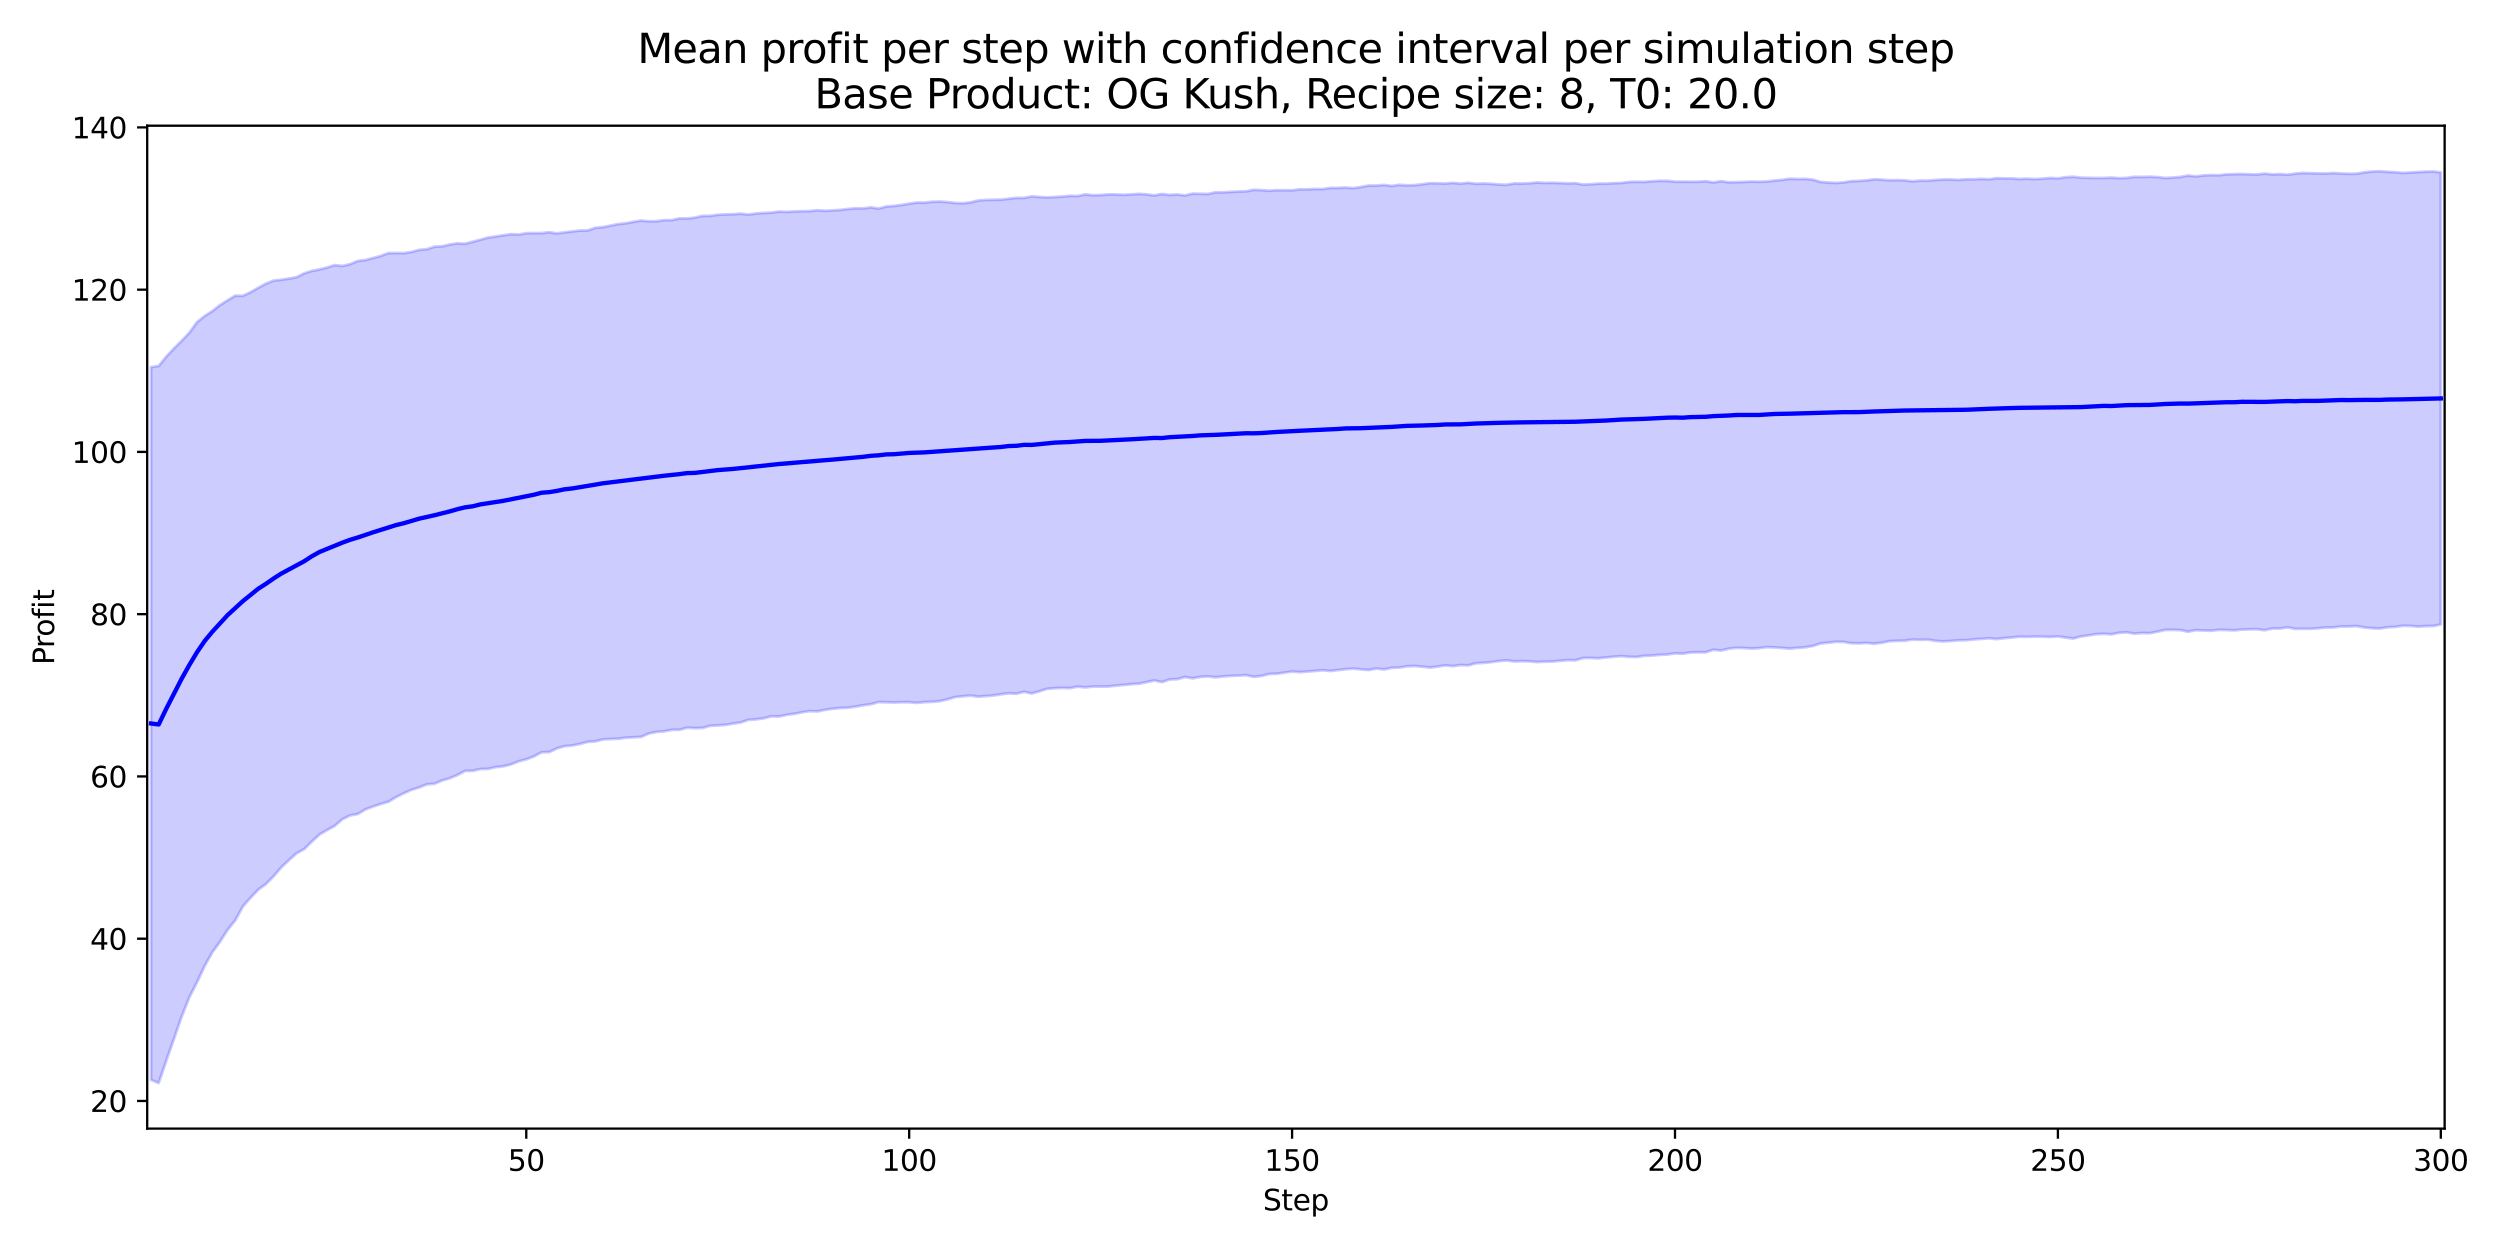 <?xml version="1.0" encoding="utf-8" standalone="no"?>
<!DOCTYPE svg PUBLIC "-//W3C//DTD SVG 1.1//EN"
  "http://www.w3.org/Graphics/SVG/1.1/DTD/svg11.dtd">
<svg xmlns:xlink="http://www.w3.org/1999/xlink" width="864pt" height="432pt" viewBox="0 0 864 432" xmlns="http://www.w3.org/2000/svg" version="1.1">
 <defs>
  <style type="text/css">*{stroke-linejoin: round; stroke-linecap: butt}</style>
 </defs>
 <g id="figure_1">
  <g id="patch_1">
   <path d="M 0 432 
L 864 432 
L 864 0 
L 0 0 
z
" style="fill: #ffffff"/>
  </g>
  <g id="axes_1">
   <g id="patch_2">
    <path d="M 50.87 390.04 
L 844.866 390.04 
L 844.866 43.44 
L 50.87 43.44 
z
" style="fill: #ffffff"/>
   </g>
   <g id="FillBetweenPolyCollection_1">
    <defs>
     <path id="mbc30dc4daf" d="M 52.193 -305.115 
L 52.193 -58.801 
L 54.84 -57.715 
L 57.487 -65.456 
L 60.133 -73.003 
L 62.78 -80.666 
L 65.427 -87.325 
L 68.073 -92.488 
L 70.72 -98.124 
L 73.367 -102.858 
L 76.013 -106.498 
L 78.66 -110.646 
L 81.307 -113.922 
L 83.953 -118.754 
L 86.6 -121.748 
L 89.246 -124.518 
L 91.893 -126.481 
L 94.54 -129.128 
L 97.186 -132.211 
L 99.833 -134.707 
L 102.48 -137.098 
L 105.126 -138.54 
L 107.773 -141.145 
L 110.42 -143.595 
L 113.066 -145.131 
L 115.713 -146.603 
L 118.36 -148.886 
L 121.006 -150.184 
L 123.653 -150.678 
L 126.3 -152.262 
L 128.946 -153.271 
L 131.593 -154.152 
L 134.24 -154.916 
L 136.886 -156.52 
L 139.533 -157.838 
L 142.18 -159.025 
L 144.826 -159.836 
L 147.473 -160.915 
L 150.119 -161.12 
L 152.766 -162.246 
L 155.413 -163.033 
L 158.059 -164.144 
L 160.706 -165.568 
L 163.353 -165.601 
L 165.999 -166.213 
L 168.646 -166.263 
L 171.293 -166.882 
L 173.939 -167.157 
L 176.586 -167.803 
L 179.233 -168.875 
L 181.879 -169.565 
L 184.526 -170.589 
L 187.173 -172.002 
L 189.819 -172.072 
L 192.466 -173.359 
L 195.113 -174.111 
L 197.759 -174.375 
L 200.406 -174.88 
L 203.053 -175.597 
L 205.699 -175.775 
L 208.346 -176.444 
L 210.993 -176.597 
L 213.639 -176.676 
L 216.286 -177.051 
L 218.932 -177.188 
L 221.579 -177.314 
L 224.226 -178.507 
L 226.872 -179.032 
L 229.519 -179.257 
L 232.166 -179.763 
L 234.812 -179.766 
L 237.459 -180.501 
L 240.106 -180.349 
L 242.752 -180.401 
L 245.399 -181.151 
L 248.046 -181.297 
L 250.692 -181.466 
L 253.339 -181.925 
L 255.986 -182.302 
L 258.632 -183.228 
L 261.279 -183.385 
L 263.926 -183.748 
L 266.572 -184.434 
L 269.219 -184.385 
L 271.866 -184.947 
L 274.512 -185.301 
L 277.159 -185.818 
L 279.806 -186.235 
L 282.452 -186.127 
L 285.099 -186.667 
L 287.745 -187.058 
L 290.392 -187.312 
L 293.039 -187.411 
L 295.685 -187.787 
L 298.332 -188.266 
L 300.979 -188.617 
L 303.625 -189.363 
L 306.272 -189.31 
L 308.919 -189.218 
L 311.565 -189.32 
L 314.212 -189.318 
L 316.859 -189.096 
L 319.505 -189.356 
L 322.152 -189.444 
L 324.799 -189.68 
L 327.445 -190.297 
L 330.092 -191.098 
L 332.739 -191.357 
L 335.385 -191.616 
L 338.032 -191.228 
L 340.679 -191.423 
L 343.325 -191.648 
L 345.972 -192.044 
L 348.618 -192.398 
L 351.265 -192.242 
L 353.912 -192.929 
L 356.558 -192.334 
L 359.205 -193.095 
L 361.852 -193.937 
L 364.498 -194.147 
L 367.145 -194.249 
L 369.792 -194.171 
L 372.438 -194.71 
L 375.085 -194.43 
L 377.732 -194.731 
L 380.378 -194.724 
L 383.025 -194.745 
L 385.672 -195.059 
L 388.318 -195.271 
L 390.965 -195.55 
L 393.612 -195.704 
L 396.258 -196.252 
L 398.905 -196.836 
L 401.552 -196.265 
L 404.198 -197.161 
L 406.845 -197.277 
L 409.492 -198.019 
L 412.138 -197.572 
L 414.785 -198.052 
L 417.431 -198.241 
L 420.078 -197.907 
L 422.725 -198.224 
L 425.371 -198.403 
L 428.018 -198.518 
L 430.665 -198.677 
L 433.311 -198.085 
L 435.958 -198.387 
L 438.605 -199.071 
L 441.251 -199.162 
L 443.898 -199.541 
L 446.545 -199.919 
L 449.191 -199.692 
L 451.838 -199.906 
L 454.485 -200.123 
L 457.131 -200.36 
L 459.778 -200.094 
L 462.425 -200.43 
L 465.071 -200.714 
L 467.718 -200.925 
L 470.365 -200.654 
L 473.011 -200.444 
L 475.658 -200.951 
L 478.305 -200.636 
L 480.951 -201.202 
L 483.598 -201.274 
L 486.244 -201.701 
L 488.891 -201.819 
L 491.538 -201.585 
L 494.184 -201.296 
L 496.831 -201.608 
L 499.478 -202.06 
L 502.124 -201.779 
L 504.771 -202.162 
L 507.418 -202.052 
L 510.064 -202.767 
L 512.711 -202.911 
L 515.358 -203.166 
L 518.004 -203.526 
L 520.651 -203.775 
L 523.298 -203.403 
L 525.944 -203.499 
L 528.591 -203.434 
L 531.238 -203.193 
L 533.884 -203.327 
L 536.531 -203.383 
L 539.178 -203.622 
L 541.824 -203.861 
L 544.471 -203.793 
L 547.117 -204.596 
L 549.764 -204.615 
L 552.411 -204.482 
L 555.057 -204.786 
L 557.704 -205.035 
L 560.351 -205.229 
L 562.997 -205.003 
L 565.644 -204.938 
L 568.291 -205.352 
L 570.937 -205.438 
L 573.584 -205.674 
L 576.231 -205.798 
L 578.877 -206.207 
L 581.524 -206.083 
L 584.171 -206.506 
L 586.817 -206.572 
L 589.464 -206.55 
L 592.111 -207.435 
L 594.757 -207.165 
L 597.404 -207.803 
L 600.051 -208.113 
L 602.697 -208.043 
L 605.344 -207.866 
L 607.991 -208.003 
L 610.637 -208.333 
L 613.284 -208.266 
L 615.93 -208.067 
L 618.577 -207.836 
L 621.224 -208.096 
L 623.87 -208.29 
L 626.517 -208.744 
L 629.164 -209.617 
L 631.81 -209.885 
L 634.457 -210.174 
L 637.104 -210.177 
L 639.75 -209.715 
L 642.397 -209.659 
L 645.044 -209.788 
L 647.69 -209.556 
L 650.337 -209.866 
L 652.984 -210.399 
L 655.63 -210.518 
L 658.277 -210.583 
L 660.924 -210.958 
L 663.57 -210.873 
L 666.217 -210.945 
L 668.864 -210.539 
L 671.51 -210.331 
L 674.157 -210.473 
L 676.804 -210.707 
L 679.45 -210.743 
L 682.097 -211.018 
L 684.743 -211.207 
L 687.39 -211.408 
L 690.037 -211.141 
L 692.683 -211.461 
L 695.33 -211.675 
L 697.977 -211.961 
L 700.623 -211.906 
L 703.27 -211.994 
L 705.917 -211.958 
L 708.563 -211.865 
L 711.21 -212.057 
L 713.857 -211.666 
L 716.503 -211.312 
L 719.15 -212.032 
L 721.797 -212.398 
L 724.443 -212.828 
L 727.09 -212.963 
L 729.737 -212.757 
L 732.383 -213.319 
L 735.03 -213.457 
L 737.677 -213.026 
L 740.323 -213.23 
L 742.97 -213.176 
L 745.616 -213.696 
L 748.263 -214.283 
L 750.91 -214.328 
L 753.556 -214.234 
L 756.203 -213.689 
L 758.85 -214.208 
L 761.496 -214.112 
L 764.143 -214.007 
L 766.79 -214.322 
L 769.436 -214.257 
L 772.083 -214.146 
L 774.73 -214.407 
L 777.376 -214.498 
L 780.023 -214.541 
L 782.67 -214.193 
L 785.316 -214.79 
L 787.963 -214.782 
L 790.61 -215.179 
L 793.256 -214.66 
L 795.903 -214.702 
L 798.55 -214.695 
L 801.196 -214.865 
L 803.843 -215.143 
L 806.49 -215.158 
L 809.136 -215.49 
L 811.783 -215.495 
L 814.429 -215.62 
L 817.076 -215.153 
L 819.723 -214.893 
L 822.369 -214.783 
L 825.016 -215.192 
L 827.663 -215.335 
L 830.309 -215.731 
L 832.956 -215.696 
L 835.603 -215.451 
L 838.249 -215.599 
L 840.896 -215.643 
L 843.543 -216.178 
L 843.543 -372.417 
L 843.543 -372.417 
L 840.896 -372.737 
L 838.249 -372.667 
L 835.603 -372.518 
L 832.956 -372.362 
L 830.309 -372.23 
L 827.663 -372.477 
L 825.016 -372.629 
L 822.369 -372.805 
L 819.723 -372.694 
L 817.076 -372.43 
L 814.429 -371.97 
L 811.783 -371.943 
L 809.136 -372.025 
L 806.49 -372.195 
L 803.843 -372.015 
L 801.196 -372.054 
L 798.55 -372.144 
L 795.903 -372.212 
L 793.256 -372 
L 790.61 -371.611 
L 787.963 -371.82 
L 785.316 -371.696 
L 782.67 -372.003 
L 780.023 -371.674 
L 777.376 -371.756 
L 774.73 -371.874 
L 772.083 -371.809 
L 769.436 -371.715 
L 766.79 -371.428 
L 764.143 -371.481 
L 761.496 -371.358 
L 758.85 -371.03 
L 756.203 -371.337 
L 753.556 -370.843 
L 750.91 -370.617 
L 748.263 -370.474 
L 745.616 -370.797 
L 742.97 -370.931 
L 740.323 -370.834 
L 737.677 -370.889 
L 735.03 -370.507 
L 732.383 -370.421 
L 729.737 -370.604 
L 727.09 -370.494 
L 724.443 -370.485 
L 721.797 -370.534 
L 719.15 -370.584 
L 716.503 -370.92 
L 713.857 -370.748 
L 711.21 -370.346 
L 708.563 -370.499 
L 705.917 -370.244 
L 703.27 -370.111 
L 700.623 -370.243 
L 697.977 -370.146 
L 695.33 -370.329 
L 692.683 -370.337 
L 690.037 -370.41 
L 687.39 -370.03 
L 684.743 -370.179 
L 682.097 -370.028 
L 679.45 -370.03 
L 676.804 -369.829 
L 674.157 -369.967 
L 671.51 -369.941 
L 668.864 -369.797 
L 666.217 -369.549 
L 663.57 -369.59 
L 660.924 -369.337 
L 658.277 -369.662 
L 655.63 -369.725 
L 652.984 -369.678 
L 650.337 -369.909 
L 647.69 -370.022 
L 645.044 -369.651 
L 642.397 -369.48 
L 639.75 -369.384 
L 637.104 -368.94 
L 634.457 -368.77 
L 631.81 -368.905 
L 629.164 -369.131 
L 626.517 -369.901 
L 623.87 -370.169 
L 621.224 -370.129 
L 618.577 -370.222 
L 615.93 -369.836 
L 613.284 -369.6 
L 610.637 -369.272 
L 607.991 -369.185 
L 605.344 -369.244 
L 602.697 -369.143 
L 600.051 -369.039 
L 597.404 -368.994 
L 594.757 -369.39 
L 592.111 -368.938 
L 589.464 -369.358 
L 586.817 -369.197 
L 584.171 -369.177 
L 581.524 -369.207 
L 578.877 -369.205 
L 576.231 -369.497 
L 573.584 -369.52 
L 570.937 -369.353 
L 568.291 -369.139 
L 565.644 -369.187 
L 562.997 -369.125 
L 560.351 -368.763 
L 557.704 -368.675 
L 555.057 -368.535 
L 552.411 -368.544 
L 549.764 -368.309 
L 547.117 -368.202 
L 544.471 -368.692 
L 541.824 -368.601 
L 539.178 -368.743 
L 536.531 -368.832 
L 533.884 -368.777 
L 531.238 -368.922 
L 528.591 -368.663 
L 525.944 -368.56 
L 523.298 -368.597 
L 520.651 -368.144 
L 518.004 -368.223 
L 515.358 -368.46 
L 512.711 -368.575 
L 510.064 -368.496 
L 507.418 -368.827 
L 504.771 -368.527 
L 502.124 -368.786 
L 499.478 -368.555 
L 496.831 -368.648 
L 494.184 -368.681 
L 491.538 -368.312 
L 488.891 -368.018 
L 486.244 -367.94 
L 483.598 -368.113 
L 480.951 -367.734 
L 478.305 -368.079 
L 475.658 -367.849 
L 473.011 -367.873 
L 470.365 -367.373 
L 467.718 -366.974 
L 465.071 -367.171 
L 462.425 -367.063 
L 459.778 -367.053 
L 457.131 -366.648 
L 454.485 -366.676 
L 451.838 -366.552 
L 449.191 -366.557 
L 446.545 -366.242 
L 443.898 -366.23 
L 441.251 -366.269 
L 438.605 -366.076 
L 435.958 -366.299 
L 433.311 -366.406 
L 430.665 -365.871 
L 428.018 -365.814 
L 425.371 -365.681 
L 422.725 -365.509 
L 420.078 -365.528 
L 417.431 -364.969 
L 414.785 -365.029 
L 412.138 -365.075 
L 409.492 -364.443 
L 406.845 -364.786 
L 404.198 -364.638 
L 401.552 -364.958 
L 398.905 -364.472 
L 396.258 -364.829 
L 393.612 -365.001 
L 390.965 -364.817 
L 388.318 -364.663 
L 385.672 -364.786 
L 383.025 -364.801 
L 380.378 -364.591 
L 377.732 -364.529 
L 375.085 -364.813 
L 372.438 -364.265 
L 369.792 -364.327 
L 367.145 -364.038 
L 364.498 -363.911 
L 361.852 -363.754 
L 359.205 -363.926 
L 356.558 -364.121 
L 353.912 -363.595 
L 351.265 -363.612 
L 348.618 -363.308 
L 345.972 -363.007 
L 343.325 -362.955 
L 340.679 -362.899 
L 338.032 -362.689 
L 335.385 -362.057 
L 332.739 -361.743 
L 330.092 -361.844 
L 327.445 -362.168 
L 324.799 -362.341 
L 322.152 -362.264 
L 319.505 -361.959 
L 316.859 -361.994 
L 314.212 -361.615 
L 311.565 -361.162 
L 308.919 -360.824 
L 306.272 -360.602 
L 303.625 -359.909 
L 300.979 -360.329 
L 298.332 -359.979 
L 295.685 -360.004 
L 293.039 -359.769 
L 290.392 -359.445 
L 287.745 -359.269 
L 285.099 -359.145 
L 282.452 -359.345 
L 279.806 -359.037 
L 277.159 -358.996 
L 274.512 -358.926 
L 271.866 -358.782 
L 269.219 -358.878 
L 266.572 -358.505 
L 263.926 -358.397 
L 261.279 -358.204 
L 258.632 -357.826 
L 255.986 -358.169 
L 253.339 -357.952 
L 250.692 -357.894 
L 248.046 -357.765 
L 245.399 -357.394 
L 242.752 -357.388 
L 240.106 -356.774 
L 237.459 -356.496 
L 234.812 -356.519 
L 232.166 -355.916 
L 229.519 -355.911 
L 226.872 -355.534 
L 224.226 -355.505 
L 221.579 -355.776 
L 218.932 -355.33 
L 216.286 -354.832 
L 213.639 -354.555 
L 210.993 -354.013 
L 208.346 -353.5 
L 205.699 -353.242 
L 203.053 -352.339 
L 200.406 -352.319 
L 197.759 -352.004 
L 195.113 -351.69 
L 192.466 -351.335 
L 189.819 -351.756 
L 187.173 -351.433 
L 184.526 -351.45 
L 181.879 -351.39 
L 179.233 -350.933 
L 176.586 -351.069 
L 173.939 -350.668 
L 171.293 -350.255 
L 168.646 -349.88 
L 165.999 -349.145 
L 163.353 -348.441 
L 160.706 -347.756 
L 158.059 -347.893 
L 155.413 -347.478 
L 152.766 -346.863 
L 150.119 -346.733 
L 147.473 -345.858 
L 144.826 -345.642 
L 142.18 -344.912 
L 139.533 -344.505 
L 136.886 -344.554 
L 134.24 -344.537 
L 131.593 -343.55 
L 128.946 -342.804 
L 126.3 -342.133 
L 123.653 -341.813 
L 121.006 -340.711 
L 118.36 -340.073 
L 115.713 -340.382 
L 113.066 -339.552 
L 110.42 -338.882 
L 107.773 -338.37 
L 105.126 -337.53 
L 102.48 -336.193 
L 99.833 -335.705 
L 97.186 -335.301 
L 94.54 -335.024 
L 91.893 -333.964 
L 89.246 -332.543 
L 86.6 -331 
L 83.953 -329.784 
L 81.307 -329.813 
L 78.66 -328.21 
L 76.013 -326.554 
L 73.367 -324.461 
L 70.72 -322.778 
L 68.073 -320.65 
L 65.427 -316.988 
L 62.78 -314.208 
L 60.133 -311.601 
L 57.487 -308.767 
L 54.84 -305.527 
L 52.193 -305.115 
z
" style="stroke: #0000ff; stroke-opacity: 0.2"/>
    </defs>
    <g clip-path="url(#pf89c9340cb)">
     <use xlink:href="#mbc30dc4daf" x="0" y="432" style="fill: #0000ff; fill-opacity: 0.2; stroke: #0000ff; stroke-opacity: 0.2"/>
    </g>
   </g>
   <g id="matplotlib.axis_1">
    <g id="xtick_1">
     <g id="line2d_1">
      <defs>
       <path id="m18f40275c0" d="M 0 0 
L 0 3.5 
" style="stroke: #000000; stroke-width: 0.8"/>
      </defs>
      <g>
       <use xlink:href="#m18f40275c0" x="181.879" y="390.04" style="stroke: #000000; stroke-width: 0.8"/>
      </g>
     </g>
     <g id="text_1">
      <!-- 50 -->
      <g transform="translate(175.517 404.638) scale(0.1 -0.1)">
       <defs>
        <path id="DejaVuSans-35" d="M 691 4666 
L 3169 4666 
L 3169 4134 
L 1269 4134 
L 1269 2991 
Q 1406 3038 1543 3061 
Q 1681 3084 1819 3084 
Q 2600 3084 3056 2656 
Q 3513 2228 3513 1497 
Q 3513 744 3044 326 
Q 2575 -91 1722 -91 
Q 1428 -91 1123 -41 
Q 819 9 494 109 
L 494 744 
Q 775 591 1075 516 
Q 1375 441 1709 441 
Q 2250 441 2565 725 
Q 2881 1009 2881 1497 
Q 2881 1984 2565 2268 
Q 2250 2553 1709 2553 
Q 1456 2553 1204 2497 
Q 953 2441 691 2322 
L 691 4666 
z
" transform="scale(0.016)"/>
        <path id="DejaVuSans-30" d="M 2034 4250 
Q 1547 4250 1301 3770 
Q 1056 3291 1056 2328 
Q 1056 1369 1301 889 
Q 1547 409 2034 409 
Q 2525 409 2770 889 
Q 3016 1369 3016 2328 
Q 3016 3291 2770 3770 
Q 2525 4250 2034 4250 
z
M 2034 4750 
Q 2819 4750 3233 4129 
Q 3647 3509 3647 2328 
Q 3647 1150 3233 529 
Q 2819 -91 2034 -91 
Q 1250 -91 836 529 
Q 422 1150 422 2328 
Q 422 3509 836 4129 
Q 1250 4750 2034 4750 
z
" transform="scale(0.016)"/>
       </defs>
       <use xlink:href="#DejaVuSans-35"/>
       <use xlink:href="#DejaVuSans-30" transform="translate(63.623 0)"/>
      </g>
     </g>
    </g>
    <g id="xtick_2">
     <g id="line2d_2">
      <g>
       <use xlink:href="#m18f40275c0" x="314.212" y="390.04" style="stroke: #000000; stroke-width: 0.8"/>
      </g>
     </g>
     <g id="text_2">
      <!-- 100 -->
      <g transform="translate(304.668 404.638) scale(0.1 -0.1)">
       <defs>
        <path id="DejaVuSans-31" d="M 794 531 
L 1825 531 
L 1825 4091 
L 703 3866 
L 703 4441 
L 1819 4666 
L 2450 4666 
L 2450 531 
L 3481 531 
L 3481 0 
L 794 0 
L 794 531 
z
" transform="scale(0.016)"/>
       </defs>
       <use xlink:href="#DejaVuSans-31"/>
       <use xlink:href="#DejaVuSans-30" transform="translate(63.623 0)"/>
       <use xlink:href="#DejaVuSans-30" transform="translate(127.246 0)"/>
      </g>
     </g>
    </g>
    <g id="xtick_3">
     <g id="line2d_3">
      <g>
       <use xlink:href="#m18f40275c0" x="446.545" y="390.04" style="stroke: #000000; stroke-width: 0.8"/>
      </g>
     </g>
     <g id="text_3">
      <!-- 150 -->
      <g transform="translate(437.001 404.638) scale(0.1 -0.1)">
       <use xlink:href="#DejaVuSans-31"/>
       <use xlink:href="#DejaVuSans-35" transform="translate(63.623 0)"/>
       <use xlink:href="#DejaVuSans-30" transform="translate(127.246 0)"/>
      </g>
     </g>
    </g>
    <g id="xtick_4">
     <g id="line2d_4">
      <g>
       <use xlink:href="#m18f40275c0" x="578.877" y="390.04" style="stroke: #000000; stroke-width: 0.8"/>
      </g>
     </g>
     <g id="text_4">
      <!-- 200 -->
      <g transform="translate(569.334 404.638) scale(0.1 -0.1)">
       <defs>
        <path id="DejaVuSans-32" d="M 1228 531 
L 3431 531 
L 3431 0 
L 469 0 
L 469 531 
Q 828 903 1448 1529 
Q 2069 2156 2228 2338 
Q 2531 2678 2651 2914 
Q 2772 3150 2772 3378 
Q 2772 3750 2511 3984 
Q 2250 4219 1831 4219 
Q 1534 4219 1204 4116 
Q 875 4013 500 3803 
L 500 4441 
Q 881 4594 1212 4672 
Q 1544 4750 1819 4750 
Q 2544 4750 2975 4387 
Q 3406 4025 3406 3419 
Q 3406 3131 3298 2873 
Q 3191 2616 2906 2266 
Q 2828 2175 2409 1742 
Q 1991 1309 1228 531 
z
" transform="scale(0.016)"/>
       </defs>
       <use xlink:href="#DejaVuSans-32"/>
       <use xlink:href="#DejaVuSans-30" transform="translate(63.623 0)"/>
       <use xlink:href="#DejaVuSans-30" transform="translate(127.246 0)"/>
      </g>
     </g>
    </g>
    <g id="xtick_5">
     <g id="line2d_5">
      <g>
       <use xlink:href="#m18f40275c0" x="711.21" y="390.04" style="stroke: #000000; stroke-width: 0.8"/>
      </g>
     </g>
     <g id="text_5">
      <!-- 250 -->
      <g transform="translate(701.666 404.638) scale(0.1 -0.1)">
       <use xlink:href="#DejaVuSans-32"/>
       <use xlink:href="#DejaVuSans-35" transform="translate(63.623 0)"/>
       <use xlink:href="#DejaVuSans-30" transform="translate(127.246 0)"/>
      </g>
     </g>
    </g>
    <g id="xtick_6">
     <g id="line2d_6">
      <g>
       <use xlink:href="#m18f40275c0" x="843.543" y="390.04" style="stroke: #000000; stroke-width: 0.8"/>
      </g>
     </g>
     <g id="text_6">
      <!-- 300 -->
      <g transform="translate(833.999 404.638) scale(0.1 -0.1)">
       <defs>
        <path id="DejaVuSans-33" d="M 2597 2516 
Q 3050 2419 3304 2112 
Q 3559 1806 3559 1356 
Q 3559 666 3084 287 
Q 2609 -91 1734 -91 
Q 1441 -91 1130 -33 
Q 819 25 488 141 
L 488 750 
Q 750 597 1062 519 
Q 1375 441 1716 441 
Q 2309 441 2620 675 
Q 2931 909 2931 1356 
Q 2931 1769 2642 2001 
Q 2353 2234 1838 2234 
L 1294 2234 
L 1294 2753 
L 1863 2753 
Q 2328 2753 2575 2939 
Q 2822 3125 2822 3475 
Q 2822 3834 2567 4026 
Q 2313 4219 1838 4219 
Q 1578 4219 1281 4162 
Q 984 4106 628 3988 
L 628 4550 
Q 988 4650 1302 4700 
Q 1616 4750 1894 4750 
Q 2613 4750 3031 4423 
Q 3450 4097 3450 3541 
Q 3450 3153 3228 2886 
Q 3006 2619 2597 2516 
z
" transform="scale(0.016)"/>
       </defs>
       <use xlink:href="#DejaVuSans-33"/>
       <use xlink:href="#DejaVuSans-30" transform="translate(63.623 0)"/>
       <use xlink:href="#DejaVuSans-30" transform="translate(127.246 0)"/>
      </g>
     </g>
    </g>
    <g id="text_7">
     <!-- Step -->
     <g transform="translate(436.483 418.317) scale(0.1 -0.1)">
      <defs>
       <path id="DejaVuSans-53" d="M 3425 4513 
L 3425 3897 
Q 3066 4069 2747 4153 
Q 2428 4238 2131 4238 
Q 1616 4238 1336 4038 
Q 1056 3838 1056 3469 
Q 1056 3159 1242 3001 
Q 1428 2844 1947 2747 
L 2328 2669 
Q 3034 2534 3370 2195 
Q 3706 1856 3706 1288 
Q 3706 609 3251 259 
Q 2797 -91 1919 -91 
Q 1588 -91 1214 -16 
Q 841 59 441 206 
L 441 856 
Q 825 641 1194 531 
Q 1563 422 1919 422 
Q 2459 422 2753 634 
Q 3047 847 3047 1241 
Q 3047 1584 2836 1778 
Q 2625 1972 2144 2069 
L 1759 2144 
Q 1053 2284 737 2584 
Q 422 2884 422 3419 
Q 422 4038 858 4394 
Q 1294 4750 2059 4750 
Q 2388 4750 2728 4690 
Q 3069 4631 3425 4513 
z
" transform="scale(0.016)"/>
       <path id="DejaVuSans-74" d="M 1172 4494 
L 1172 3500 
L 2356 3500 
L 2356 3053 
L 1172 3053 
L 1172 1153 
Q 1172 725 1289 603 
Q 1406 481 1766 481 
L 2356 481 
L 2356 0 
L 1766 0 
Q 1100 0 847 248 
Q 594 497 594 1153 
L 594 3053 
L 172 3053 
L 172 3500 
L 594 3500 
L 594 4494 
L 1172 4494 
z
" transform="scale(0.016)"/>
       <path id="DejaVuSans-65" d="M 3597 1894 
L 3597 1613 
L 953 1613 
Q 991 1019 1311 708 
Q 1631 397 2203 397 
Q 2534 397 2845 478 
Q 3156 559 3463 722 
L 3463 178 
Q 3153 47 2828 -22 
Q 2503 -91 2169 -91 
Q 1331 -91 842 396 
Q 353 884 353 1716 
Q 353 2575 817 3079 
Q 1281 3584 2069 3584 
Q 2775 3584 3186 3129 
Q 3597 2675 3597 1894 
z
M 3022 2063 
Q 3016 2534 2758 2815 
Q 2500 3097 2075 3097 
Q 1594 3097 1305 2825 
Q 1016 2553 972 2059 
L 3022 2063 
z
" transform="scale(0.016)"/>
       <path id="DejaVuSans-70" d="M 1159 525 
L 1159 -1331 
L 581 -1331 
L 581 3500 
L 1159 3500 
L 1159 2969 
Q 1341 3281 1617 3432 
Q 1894 3584 2278 3584 
Q 2916 3584 3314 3078 
Q 3713 2572 3713 1747 
Q 3713 922 3314 415 
Q 2916 -91 2278 -91 
Q 1894 -91 1617 61 
Q 1341 213 1159 525 
z
M 3116 1747 
Q 3116 2381 2855 2742 
Q 2594 3103 2138 3103 
Q 1681 3103 1420 2742 
Q 1159 2381 1159 1747 
Q 1159 1113 1420 752 
Q 1681 391 2138 391 
Q 2594 391 2855 752 
Q 3116 1113 3116 1747 
z
" transform="scale(0.016)"/>
      </defs>
      <use xlink:href="#DejaVuSans-53"/>
      <use xlink:href="#DejaVuSans-74" transform="translate(63.477 0)"/>
      <use xlink:href="#DejaVuSans-65" transform="translate(102.686 0)"/>
      <use xlink:href="#DejaVuSans-70" transform="translate(164.209 0)"/>
     </g>
    </g>
   </g>
   <g id="matplotlib.axis_2">
    <g id="ytick_1">
     <g id="line2d_7">
      <defs>
       <path id="me426980e63" d="M 0 0 
L -3.5 0 
" style="stroke: #000000; stroke-width: 0.8"/>
      </defs>
      <g>
       <use xlink:href="#me426980e63" x="50.87" y="380.496" style="stroke: #000000; stroke-width: 0.8"/>
      </g>
     </g>
     <g id="text_8">
      <!-- 20 -->
      <g transform="translate(31.145 384.295) scale(0.1 -0.1)">
       <use xlink:href="#DejaVuSans-32"/>
       <use xlink:href="#DejaVuSans-30" transform="translate(63.623 0)"/>
      </g>
     </g>
    </g>
    <g id="ytick_2">
     <g id="line2d_8">
      <g>
       <use xlink:href="#me426980e63" x="50.87" y="324.418" style="stroke: #000000; stroke-width: 0.8"/>
      </g>
     </g>
     <g id="text_9">
      <!-- 40 -->
      <g transform="translate(31.145 328.217) scale(0.1 -0.1)">
       <defs>
        <path id="DejaVuSans-34" d="M 2419 4116 
L 825 1625 
L 2419 1625 
L 2419 4116 
z
M 2253 4666 
L 3047 4666 
L 3047 1625 
L 3713 1625 
L 3713 1100 
L 3047 1100 
L 3047 0 
L 2419 0 
L 2419 1100 
L 313 1100 
L 313 1709 
L 2253 4666 
z
" transform="scale(0.016)"/>
       </defs>
       <use xlink:href="#DejaVuSans-34"/>
       <use xlink:href="#DejaVuSans-30" transform="translate(63.623 0)"/>
      </g>
     </g>
    </g>
    <g id="ytick_3">
     <g id="line2d_9">
      <g>
       <use xlink:href="#me426980e63" x="50.87" y="268.34" style="stroke: #000000; stroke-width: 0.8"/>
      </g>
     </g>
     <g id="text_10">
      <!-- 60 -->
      <g transform="translate(31.145 272.139) scale(0.1 -0.1)">
       <defs>
        <path id="DejaVuSans-36" d="M 2113 2584 
Q 1688 2584 1439 2293 
Q 1191 2003 1191 1497 
Q 1191 994 1439 701 
Q 1688 409 2113 409 
Q 2538 409 2786 701 
Q 3034 994 3034 1497 
Q 3034 2003 2786 2293 
Q 2538 2584 2113 2584 
z
M 3366 4563 
L 3366 3988 
Q 3128 4100 2886 4159 
Q 2644 4219 2406 4219 
Q 1781 4219 1451 3797 
Q 1122 3375 1075 2522 
Q 1259 2794 1537 2939 
Q 1816 3084 2150 3084 
Q 2853 3084 3261 2657 
Q 3669 2231 3669 1497 
Q 3669 778 3244 343 
Q 2819 -91 2113 -91 
Q 1303 -91 875 529 
Q 447 1150 447 2328 
Q 447 3434 972 4092 
Q 1497 4750 2381 4750 
Q 2619 4750 2861 4703 
Q 3103 4656 3366 4563 
z
" transform="scale(0.016)"/>
       </defs>
       <use xlink:href="#DejaVuSans-36"/>
       <use xlink:href="#DejaVuSans-30" transform="translate(63.623 0)"/>
      </g>
     </g>
    </g>
    <g id="ytick_4">
     <g id="line2d_10">
      <g>
       <use xlink:href="#me426980e63" x="50.87" y="212.262" style="stroke: #000000; stroke-width: 0.8"/>
      </g>
     </g>
     <g id="text_11">
      <!-- 80 -->
      <g transform="translate(31.145 216.061) scale(0.1 -0.1)">
       <defs>
        <path id="DejaVuSans-38" d="M 2034 2216 
Q 1584 2216 1326 1975 
Q 1069 1734 1069 1313 
Q 1069 891 1326 650 
Q 1584 409 2034 409 
Q 2484 409 2743 651 
Q 3003 894 3003 1313 
Q 3003 1734 2745 1975 
Q 2488 2216 2034 2216 
z
M 1403 2484 
Q 997 2584 770 2862 
Q 544 3141 544 3541 
Q 544 4100 942 4425 
Q 1341 4750 2034 4750 
Q 2731 4750 3128 4425 
Q 3525 4100 3525 3541 
Q 3525 3141 3298 2862 
Q 3072 2584 2669 2484 
Q 3125 2378 3379 2068 
Q 3634 1759 3634 1313 
Q 3634 634 3220 271 
Q 2806 -91 2034 -91 
Q 1263 -91 848 271 
Q 434 634 434 1313 
Q 434 1759 690 2068 
Q 947 2378 1403 2484 
z
M 1172 3481 
Q 1172 3119 1398 2916 
Q 1625 2713 2034 2713 
Q 2441 2713 2670 2916 
Q 2900 3119 2900 3481 
Q 2900 3844 2670 4047 
Q 2441 4250 2034 4250 
Q 1625 4250 1398 4047 
Q 1172 3844 1172 3481 
z
" transform="scale(0.016)"/>
       </defs>
       <use xlink:href="#DejaVuSans-38"/>
       <use xlink:href="#DejaVuSans-30" transform="translate(63.623 0)"/>
      </g>
     </g>
    </g>
    <g id="ytick_5">
     <g id="line2d_11">
      <g>
       <use xlink:href="#me426980e63" x="50.87" y="156.184" style="stroke: #000000; stroke-width: 0.8"/>
      </g>
     </g>
     <g id="text_12">
      <!-- 100 -->
      <g transform="translate(24.782 159.983) scale(0.1 -0.1)">
       <use xlink:href="#DejaVuSans-31"/>
       <use xlink:href="#DejaVuSans-30" transform="translate(63.623 0)"/>
       <use xlink:href="#DejaVuSans-30" transform="translate(127.246 0)"/>
      </g>
     </g>
    </g>
    <g id="ytick_6">
     <g id="line2d_12">
      <g>
       <use xlink:href="#me426980e63" x="50.87" y="100.106" style="stroke: #000000; stroke-width: 0.8"/>
      </g>
     </g>
     <g id="text_13">
      <!-- 120 -->
      <g transform="translate(24.782 103.905) scale(0.1 -0.1)">
       <use xlink:href="#DejaVuSans-31"/>
       <use xlink:href="#DejaVuSans-32" transform="translate(63.623 0)"/>
       <use xlink:href="#DejaVuSans-30" transform="translate(127.246 0)"/>
      </g>
     </g>
    </g>
    <g id="ytick_7">
     <g id="line2d_13">
      <g>
       <use xlink:href="#me426980e63" x="50.87" y="44.028" style="stroke: #000000; stroke-width: 0.8"/>
      </g>
     </g>
     <g id="text_14">
      <!-- 140 -->
      <g transform="translate(24.782 47.827) scale(0.1 -0.1)">
       <use xlink:href="#DejaVuSans-31"/>
       <use xlink:href="#DejaVuSans-34" transform="translate(63.623 0)"/>
       <use xlink:href="#DejaVuSans-30" transform="translate(127.246 0)"/>
      </g>
     </g>
    </g>
    <g id="text_15">
     <!-- Profit -->
     <g transform="translate(18.703 229.779) rotate(-90) scale(0.1 -0.1)">
      <defs>
       <path id="DejaVuSans-50" d="M 1259 4147 
L 1259 2394 
L 2053 2394 
Q 2494 2394 2734 2622 
Q 2975 2850 2975 3272 
Q 2975 3691 2734 3919 
Q 2494 4147 2053 4147 
L 1259 4147 
z
M 628 4666 
L 2053 4666 
Q 2838 4666 3239 4311 
Q 3641 3956 3641 3272 
Q 3641 2581 3239 2228 
Q 2838 1875 2053 1875 
L 1259 1875 
L 1259 0 
L 628 0 
L 628 4666 
z
" transform="scale(0.016)"/>
       <path id="DejaVuSans-72" d="M 2631 2963 
Q 2534 3019 2420 3045 
Q 2306 3072 2169 3072 
Q 1681 3072 1420 2755 
Q 1159 2438 1159 1844 
L 1159 0 
L 581 0 
L 581 3500 
L 1159 3500 
L 1159 2956 
Q 1341 3275 1631 3429 
Q 1922 3584 2338 3584 
Q 2397 3584 2469 3576 
Q 2541 3569 2628 3553 
L 2631 2963 
z
" transform="scale(0.016)"/>
       <path id="DejaVuSans-6f" d="M 1959 3097 
Q 1497 3097 1228 2736 
Q 959 2375 959 1747 
Q 959 1119 1226 758 
Q 1494 397 1959 397 
Q 2419 397 2687 759 
Q 2956 1122 2956 1747 
Q 2956 2369 2687 2733 
Q 2419 3097 1959 3097 
z
M 1959 3584 
Q 2709 3584 3137 3096 
Q 3566 2609 3566 1747 
Q 3566 888 3137 398 
Q 2709 -91 1959 -91 
Q 1206 -91 779 398 
Q 353 888 353 1747 
Q 353 2609 779 3096 
Q 1206 3584 1959 3584 
z
" transform="scale(0.016)"/>
       <path id="DejaVuSans-66" d="M 2375 4863 
L 2375 4384 
L 1825 4384 
Q 1516 4384 1395 4259 
Q 1275 4134 1275 3809 
L 1275 3500 
L 2222 3500 
L 2222 3053 
L 1275 3053 
L 1275 0 
L 697 0 
L 697 3053 
L 147 3053 
L 147 3500 
L 697 3500 
L 697 3744 
Q 697 4328 969 4595 
Q 1241 4863 1831 4863 
L 2375 4863 
z
" transform="scale(0.016)"/>
       <path id="DejaVuSans-69" d="M 603 3500 
L 1178 3500 
L 1178 0 
L 603 0 
L 603 3500 
z
M 603 4863 
L 1178 4863 
L 1178 4134 
L 603 4134 
L 603 4863 
z
" transform="scale(0.016)"/>
      </defs>
      <use xlink:href="#DejaVuSans-50"/>
      <use xlink:href="#DejaVuSans-72" transform="translate(58.553 0)"/>
      <use xlink:href="#DejaVuSans-6f" transform="translate(97.416 0)"/>
      <use xlink:href="#DejaVuSans-66" transform="translate(158.598 0)"/>
      <use xlink:href="#DejaVuSans-69" transform="translate(193.803 0)"/>
      <use xlink:href="#DejaVuSans-74" transform="translate(221.586 0)"/>
     </g>
    </g>
   </g>
   <g id="line2d_14">
    <path d="M 52.193 250.042 
L 54.84 250.379 
L 57.487 244.889 
L 62.78 234.563 
L 65.427 229.843 
L 68.073 225.431 
L 70.72 221.549 
L 73.367 218.34 
L 78.66 212.572 
L 83.953 207.731 
L 89.246 203.47 
L 91.893 201.777 
L 94.54 199.924 
L 97.186 198.244 
L 105.126 193.965 
L 107.773 192.242 
L 110.42 190.762 
L 118.36 187.521 
L 121.006 186.553 
L 123.653 185.755 
L 128.946 183.963 
L 136.886 181.463 
L 139.533 180.829 
L 144.826 179.261 
L 150.119 178.073 
L 155.413 176.744 
L 158.059 175.981 
L 160.706 175.338 
L 163.353 174.979 
L 165.999 174.321 
L 173.939 173.087 
L 184.526 170.98 
L 187.173 170.283 
L 189.819 170.086 
L 192.466 169.653 
L 195.113 169.1 
L 197.759 168.811 
L 205.699 167.491 
L 208.346 167.028 
L 229.519 164.416 
L 234.812 163.858 
L 237.459 163.501 
L 240.106 163.438 
L 248.046 162.469 
L 253.339 162.062 
L 269.219 160.368 
L 282.452 159.264 
L 287.745 158.836 
L 298.332 157.877 
L 300.979 157.527 
L 303.625 157.364 
L 306.272 157.044 
L 308.919 156.979 
L 314.212 156.533 
L 319.505 156.342 
L 340.679 154.839 
L 345.972 154.474 
L 348.618 154.147 
L 351.265 154.073 
L 353.912 153.738 
L 356.558 153.772 
L 364.498 152.971 
L 369.792 152.751 
L 375.085 152.379 
L 380.378 152.342 
L 390.965 151.816 
L 398.905 151.346 
L 401.552 151.388 
L 404.198 151.1 
L 412.138 150.677 
L 414.785 150.46 
L 420.078 150.283 
L 430.665 149.726 
L 433.311 149.754 
L 435.958 149.657 
L 441.251 149.285 
L 449.191 148.875 
L 462.425 148.253 
L 465.071 148.057 
L 470.365 147.987 
L 478.305 147.643 
L 480.951 147.532 
L 486.244 147.18 
L 491.538 147.052 
L 496.831 146.872 
L 499.478 146.692 
L 504.771 146.656 
L 510.064 146.368 
L 518.004 146.126 
L 525.944 145.97 
L 544.471 145.757 
L 549.764 145.538 
L 555.057 145.34 
L 560.351 145.004 
L 568.291 144.754 
L 576.231 144.352 
L 578.877 144.294 
L 581.524 144.355 
L 584.171 144.159 
L 589.464 144.046 
L 592.111 143.813 
L 597.404 143.602 
L 600.051 143.424 
L 607.991 143.406 
L 613.284 143.067 
L 618.577 142.971 
L 637.104 142.441 
L 642.397 142.431 
L 647.69 142.211 
L 658.277 141.877 
L 679.45 141.613 
L 687.39 141.281 
L 692.683 141.101 
L 697.977 140.947 
L 719.15 140.692 
L 727.09 140.272 
L 729.737 140.32 
L 735.03 140.018 
L 740.323 139.968 
L 742.97 139.947 
L 748.263 139.622 
L 753.556 139.461 
L 756.203 139.487 
L 769.436 139.014 
L 772.083 139.022 
L 774.73 138.859 
L 782.67 138.902 
L 787.963 138.699 
L 790.61 138.605 
L 793.256 138.67 
L 795.903 138.543 
L 801.196 138.541 
L 809.136 138.243 
L 811.783 138.281 
L 817.076 138.209 
L 822.369 138.206 
L 825.016 138.089 
L 830.309 138.02 
L 843.543 137.703 
L 843.543 137.703 
" clip-path="url(#pf89c9340cb)" style="fill: none; stroke: #0000ff; stroke-width: 1.5; stroke-linecap: square"/>
   </g>
   <g id="patch_3">
    <path d="M 50.87 390.04 
L 50.87 43.44 
" style="fill: none; stroke: #000000; stroke-width: 0.8; stroke-linejoin: miter; stroke-linecap: square"/>
   </g>
   <g id="patch_4">
    <path d="M 844.866 390.04 
L 844.866 43.44 
" style="fill: none; stroke: #000000; stroke-width: 0.8; stroke-linejoin: miter; stroke-linecap: square"/>
   </g>
   <g id="patch_5">
    <path d="M 50.87 390.04 
L 844.866 390.04 
" style="fill: none; stroke: #000000; stroke-width: 0.8; stroke-linejoin: miter; stroke-linecap: square"/>
   </g>
   <g id="patch_6">
    <path d="M 50.87 43.44 
L 844.866 43.44 
" style="fill: none; stroke: #000000; stroke-width: 0.8; stroke-linejoin: miter; stroke-linecap: square"/>
   </g>
   <g id="text_16">
    <!-- Mean profit per step with confidence interval per simulation step -->
    <g transform="translate(220.285 21.763) scale(0.14 -0.14)">
     <defs>
      <path id="DejaVuSans-4d" d="M 628 4666 
L 1569 4666 
L 2759 1491 
L 3956 4666 
L 4897 4666 
L 4897 0 
L 4281 0 
L 4281 4097 
L 3078 897 
L 2444 897 
L 1241 4097 
L 1241 0 
L 628 0 
L 628 4666 
z
" transform="scale(0.016)"/>
      <path id="DejaVuSans-61" d="M 2194 1759 
Q 1497 1759 1228 1600 
Q 959 1441 959 1056 
Q 959 750 1161 570 
Q 1363 391 1709 391 
Q 2188 391 2477 730 
Q 2766 1069 2766 1631 
L 2766 1759 
L 2194 1759 
z
M 3341 1997 
L 3341 0 
L 2766 0 
L 2766 531 
Q 2569 213 2275 61 
Q 1981 -91 1556 -91 
Q 1019 -91 701 211 
Q 384 513 384 1019 
Q 384 1609 779 1909 
Q 1175 2209 1959 2209 
L 2766 2209 
L 2766 2266 
Q 2766 2663 2505 2880 
Q 2244 3097 1772 3097 
Q 1472 3097 1187 3025 
Q 903 2953 641 2809 
L 641 3341 
Q 956 3463 1253 3523 
Q 1550 3584 1831 3584 
Q 2591 3584 2966 3190 
Q 3341 2797 3341 1997 
z
" transform="scale(0.016)"/>
      <path id="DejaVuSans-6e" d="M 3513 2113 
L 3513 0 
L 2938 0 
L 2938 2094 
Q 2938 2591 2744 2837 
Q 2550 3084 2163 3084 
Q 1697 3084 1428 2787 
Q 1159 2491 1159 1978 
L 1159 0 
L 581 0 
L 581 3500 
L 1159 3500 
L 1159 2956 
Q 1366 3272 1645 3428 
Q 1925 3584 2291 3584 
Q 2894 3584 3203 3211 
Q 3513 2838 3513 2113 
z
" transform="scale(0.016)"/>
      <path id="DejaVuSans-20" transform="scale(0.016)"/>
      <path id="DejaVuSans-73" d="M 2834 3397 
L 2834 2853 
Q 2591 2978 2328 3040 
Q 2066 3103 1784 3103 
Q 1356 3103 1142 2972 
Q 928 2841 928 2578 
Q 928 2378 1081 2264 
Q 1234 2150 1697 2047 
L 1894 2003 
Q 2506 1872 2764 1633 
Q 3022 1394 3022 966 
Q 3022 478 2636 193 
Q 2250 -91 1575 -91 
Q 1294 -91 989 -36 
Q 684 19 347 128 
L 347 722 
Q 666 556 975 473 
Q 1284 391 1588 391 
Q 1994 391 2212 530 
Q 2431 669 2431 922 
Q 2431 1156 2273 1281 
Q 2116 1406 1581 1522 
L 1381 1569 
Q 847 1681 609 1914 
Q 372 2147 372 2553 
Q 372 3047 722 3315 
Q 1072 3584 1716 3584 
Q 2034 3584 2315 3537 
Q 2597 3491 2834 3397 
z
" transform="scale(0.016)"/>
      <path id="DejaVuSans-77" d="M 269 3500 
L 844 3500 
L 1563 769 
L 2278 3500 
L 2956 3500 
L 3675 769 
L 4391 3500 
L 4966 3500 
L 4050 0 
L 3372 0 
L 2619 2869 
L 1863 0 
L 1184 0 
L 269 3500 
z
" transform="scale(0.016)"/>
      <path id="DejaVuSans-68" d="M 3513 2113 
L 3513 0 
L 2938 0 
L 2938 2094 
Q 2938 2591 2744 2837 
Q 2550 3084 2163 3084 
Q 1697 3084 1428 2787 
Q 1159 2491 1159 1978 
L 1159 0 
L 581 0 
L 581 4863 
L 1159 4863 
L 1159 2956 
Q 1366 3272 1645 3428 
Q 1925 3584 2291 3584 
Q 2894 3584 3203 3211 
Q 3513 2838 3513 2113 
z
" transform="scale(0.016)"/>
      <path id="DejaVuSans-63" d="M 3122 3366 
L 3122 2828 
Q 2878 2963 2633 3030 
Q 2388 3097 2138 3097 
Q 1578 3097 1268 2742 
Q 959 2388 959 1747 
Q 959 1106 1268 751 
Q 1578 397 2138 397 
Q 2388 397 2633 464 
Q 2878 531 3122 666 
L 3122 134 
Q 2881 22 2623 -34 
Q 2366 -91 2075 -91 
Q 1284 -91 818 406 
Q 353 903 353 1747 
Q 353 2603 823 3093 
Q 1294 3584 2113 3584 
Q 2378 3584 2631 3529 
Q 2884 3475 3122 3366 
z
" transform="scale(0.016)"/>
      <path id="DejaVuSans-64" d="M 2906 2969 
L 2906 4863 
L 3481 4863 
L 3481 0 
L 2906 0 
L 2906 525 
Q 2725 213 2448 61 
Q 2172 -91 1784 -91 
Q 1150 -91 751 415 
Q 353 922 353 1747 
Q 353 2572 751 3078 
Q 1150 3584 1784 3584 
Q 2172 3584 2448 3432 
Q 2725 3281 2906 2969 
z
M 947 1747 
Q 947 1113 1208 752 
Q 1469 391 1925 391 
Q 2381 391 2643 752 
Q 2906 1113 2906 1747 
Q 2906 2381 2643 2742 
Q 2381 3103 1925 3103 
Q 1469 3103 1208 2742 
Q 947 2381 947 1747 
z
" transform="scale(0.016)"/>
      <path id="DejaVuSans-76" d="M 191 3500 
L 800 3500 
L 1894 563 
L 2988 3500 
L 3597 3500 
L 2284 0 
L 1503 0 
L 191 3500 
z
" transform="scale(0.016)"/>
      <path id="DejaVuSans-6c" d="M 603 4863 
L 1178 4863 
L 1178 0 
L 603 0 
L 603 4863 
z
" transform="scale(0.016)"/>
      <path id="DejaVuSans-6d" d="M 3328 2828 
Q 3544 3216 3844 3400 
Q 4144 3584 4550 3584 
Q 5097 3584 5394 3201 
Q 5691 2819 5691 2113 
L 5691 0 
L 5113 0 
L 5113 2094 
Q 5113 2597 4934 2840 
Q 4756 3084 4391 3084 
Q 3944 3084 3684 2787 
Q 3425 2491 3425 1978 
L 3425 0 
L 2847 0 
L 2847 2094 
Q 2847 2600 2669 2842 
Q 2491 3084 2119 3084 
Q 1678 3084 1418 2786 
Q 1159 2488 1159 1978 
L 1159 0 
L 581 0 
L 581 3500 
L 1159 3500 
L 1159 2956 
Q 1356 3278 1631 3431 
Q 1906 3584 2284 3584 
Q 2666 3584 2933 3390 
Q 3200 3197 3328 2828 
z
" transform="scale(0.016)"/>
      <path id="DejaVuSans-75" d="M 544 1381 
L 544 3500 
L 1119 3500 
L 1119 1403 
Q 1119 906 1312 657 
Q 1506 409 1894 409 
Q 2359 409 2629 706 
Q 2900 1003 2900 1516 
L 2900 3500 
L 3475 3500 
L 3475 0 
L 2900 0 
L 2900 538 
Q 2691 219 2414 64 
Q 2138 -91 1772 -91 
Q 1169 -91 856 284 
Q 544 659 544 1381 
z
M 1991 3584 
L 1991 3584 
z
" transform="scale(0.016)"/>
     </defs>
     <use xlink:href="#DejaVuSans-4d"/>
     <use xlink:href="#DejaVuSans-65" transform="translate(86.279 0)"/>
     <use xlink:href="#DejaVuSans-61" transform="translate(147.803 0)"/>
     <use xlink:href="#DejaVuSans-6e" transform="translate(209.082 0)"/>
     <use xlink:href="#DejaVuSans-20" transform="translate(272.461 0)"/>
     <use xlink:href="#DejaVuSans-70" transform="translate(304.248 0)"/>
     <use xlink:href="#DejaVuSans-72" transform="translate(367.725 0)"/>
     <use xlink:href="#DejaVuSans-6f" transform="translate(406.588 0)"/>
     <use xlink:href="#DejaVuSans-66" transform="translate(467.77 0)"/>
     <use xlink:href="#DejaVuSans-69" transform="translate(502.975 0)"/>
     <use xlink:href="#DejaVuSans-74" transform="translate(530.758 0)"/>
     <use xlink:href="#DejaVuSans-20" transform="translate(569.967 0)"/>
     <use xlink:href="#DejaVuSans-70" transform="translate(601.754 0)"/>
     <use xlink:href="#DejaVuSans-65" transform="translate(665.23 0)"/>
     <use xlink:href="#DejaVuSans-72" transform="translate(726.754 0)"/>
     <use xlink:href="#DejaVuSans-20" transform="translate(767.867 0)"/>
     <use xlink:href="#DejaVuSans-73" transform="translate(799.654 0)"/>
     <use xlink:href="#DejaVuSans-74" transform="translate(851.754 0)"/>
     <use xlink:href="#DejaVuSans-65" transform="translate(890.963 0)"/>
     <use xlink:href="#DejaVuSans-70" transform="translate(952.486 0)"/>
     <use xlink:href="#DejaVuSans-20" transform="translate(1015.963 0)"/>
     <use xlink:href="#DejaVuSans-77" transform="translate(1047.75 0)"/>
     <use xlink:href="#DejaVuSans-69" transform="translate(1129.537 0)"/>
     <use xlink:href="#DejaVuSans-74" transform="translate(1157.32 0)"/>
     <use xlink:href="#DejaVuSans-68" transform="translate(1196.529 0)"/>
     <use xlink:href="#DejaVuSans-20" transform="translate(1259.908 0)"/>
     <use xlink:href="#DejaVuSans-63" transform="translate(1291.695 0)"/>
     <use xlink:href="#DejaVuSans-6f" transform="translate(1346.676 0)"/>
     <use xlink:href="#DejaVuSans-6e" transform="translate(1407.857 0)"/>
     <use xlink:href="#DejaVuSans-66" transform="translate(1471.236 0)"/>
     <use xlink:href="#DejaVuSans-69" transform="translate(1506.441 0)"/>
     <use xlink:href="#DejaVuSans-64" transform="translate(1534.225 0)"/>
     <use xlink:href="#DejaVuSans-65" transform="translate(1597.701 0)"/>
     <use xlink:href="#DejaVuSans-6e" transform="translate(1659.225 0)"/>
     <use xlink:href="#DejaVuSans-63" transform="translate(1722.604 0)"/>
     <use xlink:href="#DejaVuSans-65" transform="translate(1777.584 0)"/>
     <use xlink:href="#DejaVuSans-20" transform="translate(1839.107 0)"/>
     <use xlink:href="#DejaVuSans-69" transform="translate(1870.895 0)"/>
     <use xlink:href="#DejaVuSans-6e" transform="translate(1898.678 0)"/>
     <use xlink:href="#DejaVuSans-74" transform="translate(1962.057 0)"/>
     <use xlink:href="#DejaVuSans-65" transform="translate(2001.266 0)"/>
     <use xlink:href="#DejaVuSans-72" transform="translate(2062.789 0)"/>
     <use xlink:href="#DejaVuSans-76" transform="translate(2103.902 0)"/>
     <use xlink:href="#DejaVuSans-61" transform="translate(2163.082 0)"/>
     <use xlink:href="#DejaVuSans-6c" transform="translate(2224.361 0)"/>
     <use xlink:href="#DejaVuSans-20" transform="translate(2252.145 0)"/>
     <use xlink:href="#DejaVuSans-70" transform="translate(2283.932 0)"/>
     <use xlink:href="#DejaVuSans-65" transform="translate(2347.408 0)"/>
     <use xlink:href="#DejaVuSans-72" transform="translate(2408.932 0)"/>
     <use xlink:href="#DejaVuSans-20" transform="translate(2450.045 0)"/>
     <use xlink:href="#DejaVuSans-73" transform="translate(2481.832 0)"/>
     <use xlink:href="#DejaVuSans-69" transform="translate(2533.932 0)"/>
     <use xlink:href="#DejaVuSans-6d" transform="translate(2561.715 0)"/>
     <use xlink:href="#DejaVuSans-75" transform="translate(2659.127 0)"/>
     <use xlink:href="#DejaVuSans-6c" transform="translate(2722.506 0)"/>
     <use xlink:href="#DejaVuSans-61" transform="translate(2750.289 0)"/>
     <use xlink:href="#DejaVuSans-74" transform="translate(2811.568 0)"/>
     <use xlink:href="#DejaVuSans-69" transform="translate(2850.777 0)"/>
     <use xlink:href="#DejaVuSans-6f" transform="translate(2878.561 0)"/>
     <use xlink:href="#DejaVuSans-6e" transform="translate(2939.742 0)"/>
     <use xlink:href="#DejaVuSans-20" transform="translate(3003.121 0)"/>
     <use xlink:href="#DejaVuSans-73" transform="translate(3034.908 0)"/>
     <use xlink:href="#DejaVuSans-74" transform="translate(3087.008 0)"/>
     <use xlink:href="#DejaVuSans-65" transform="translate(3126.217 0)"/>
     <use xlink:href="#DejaVuSans-70" transform="translate(3187.74 0)"/>
    </g>
    <!-- Base Product: OG Kush, Recipe size: 8, T0: 20.0 -->
    <g transform="translate(281.49 37.44) scale(0.14 -0.14)">
     <defs>
      <path id="DejaVuSans-42" d="M 1259 2228 
L 1259 519 
L 2272 519 
Q 2781 519 3026 730 
Q 3272 941 3272 1375 
Q 3272 1813 3026 2020 
Q 2781 2228 2272 2228 
L 1259 2228 
z
M 1259 4147 
L 1259 2741 
L 2194 2741 
Q 2656 2741 2882 2914 
Q 3109 3088 3109 3444 
Q 3109 3797 2882 3972 
Q 2656 4147 2194 4147 
L 1259 4147 
z
M 628 4666 
L 2241 4666 
Q 2963 4666 3353 4366 
Q 3744 4066 3744 3513 
Q 3744 3084 3544 2831 
Q 3344 2578 2956 2516 
Q 3422 2416 3680 2098 
Q 3938 1781 3938 1306 
Q 3938 681 3513 340 
Q 3088 0 2303 0 
L 628 0 
L 628 4666 
z
" transform="scale(0.016)"/>
      <path id="DejaVuSans-3a" d="M 750 794 
L 1409 794 
L 1409 0 
L 750 0 
L 750 794 
z
M 750 3309 
L 1409 3309 
L 1409 2516 
L 750 2516 
L 750 3309 
z
" transform="scale(0.016)"/>
      <path id="DejaVuSans-4f" d="M 2522 4238 
Q 1834 4238 1429 3725 
Q 1025 3213 1025 2328 
Q 1025 1447 1429 934 
Q 1834 422 2522 422 
Q 3209 422 3611 934 
Q 4013 1447 4013 2328 
Q 4013 3213 3611 3725 
Q 3209 4238 2522 4238 
z
M 2522 4750 
Q 3503 4750 4090 4092 
Q 4678 3434 4678 2328 
Q 4678 1225 4090 567 
Q 3503 -91 2522 -91 
Q 1538 -91 948 565 
Q 359 1222 359 2328 
Q 359 3434 948 4092 
Q 1538 4750 2522 4750 
z
" transform="scale(0.016)"/>
      <path id="DejaVuSans-47" d="M 3809 666 
L 3809 1919 
L 2778 1919 
L 2778 2438 
L 4434 2438 
L 4434 434 
Q 4069 175 3628 42 
Q 3188 -91 2688 -91 
Q 1594 -91 976 548 
Q 359 1188 359 2328 
Q 359 3472 976 4111 
Q 1594 4750 2688 4750 
Q 3144 4750 3555 4637 
Q 3966 4525 4313 4306 
L 4313 3634 
Q 3963 3931 3569 4081 
Q 3175 4231 2741 4231 
Q 1884 4231 1454 3753 
Q 1025 3275 1025 2328 
Q 1025 1384 1454 906 
Q 1884 428 2741 428 
Q 3075 428 3337 486 
Q 3600 544 3809 666 
z
" transform="scale(0.016)"/>
      <path id="DejaVuSans-4b" d="M 628 4666 
L 1259 4666 
L 1259 2694 
L 3353 4666 
L 4166 4666 
L 1850 2491 
L 4331 0 
L 3500 0 
L 1259 2247 
L 1259 0 
L 628 0 
L 628 4666 
z
" transform="scale(0.016)"/>
      <path id="DejaVuSans-2c" d="M 750 794 
L 1409 794 
L 1409 256 
L 897 -744 
L 494 -744 
L 750 256 
L 750 794 
z
" transform="scale(0.016)"/>
      <path id="DejaVuSans-52" d="M 2841 2188 
Q 3044 2119 3236 1894 
Q 3428 1669 3622 1275 
L 4263 0 
L 3584 0 
L 2988 1197 
Q 2756 1666 2539 1819 
Q 2322 1972 1947 1972 
L 1259 1972 
L 1259 0 
L 628 0 
L 628 4666 
L 2053 4666 
Q 2853 4666 3247 4331 
Q 3641 3997 3641 3322 
Q 3641 2881 3436 2590 
Q 3231 2300 2841 2188 
z
M 1259 4147 
L 1259 2491 
L 2053 2491 
Q 2509 2491 2742 2702 
Q 2975 2913 2975 3322 
Q 2975 3731 2742 3939 
Q 2509 4147 2053 4147 
L 1259 4147 
z
" transform="scale(0.016)"/>
      <path id="DejaVuSans-7a" d="M 353 3500 
L 3084 3500 
L 3084 2975 
L 922 459 
L 3084 459 
L 3084 0 
L 275 0 
L 275 525 
L 2438 3041 
L 353 3041 
L 353 3500 
z
" transform="scale(0.016)"/>
      <path id="DejaVuSans-54" d="M -19 4666 
L 3928 4666 
L 3928 4134 
L 2272 4134 
L 2272 0 
L 1638 0 
L 1638 4134 
L -19 4134 
L -19 4666 
z
" transform="scale(0.016)"/>
      <path id="DejaVuSans-2e" d="M 684 794 
L 1344 794 
L 1344 0 
L 684 0 
L 684 794 
z
" transform="scale(0.016)"/>
     </defs>
     <use xlink:href="#DejaVuSans-42"/>
     <use xlink:href="#DejaVuSans-61" transform="translate(68.604 0)"/>
     <use xlink:href="#DejaVuSans-73" transform="translate(129.883 0)"/>
     <use xlink:href="#DejaVuSans-65" transform="translate(181.982 0)"/>
     <use xlink:href="#DejaVuSans-20" transform="translate(243.506 0)"/>
     <use xlink:href="#DejaVuSans-50" transform="translate(275.293 0)"/>
     <use xlink:href="#DejaVuSans-72" transform="translate(333.846 0)"/>
     <use xlink:href="#DejaVuSans-6f" transform="translate(372.709 0)"/>
     <use xlink:href="#DejaVuSans-64" transform="translate(433.891 0)"/>
     <use xlink:href="#DejaVuSans-75" transform="translate(497.367 0)"/>
     <use xlink:href="#DejaVuSans-63" transform="translate(560.746 0)"/>
     <use xlink:href="#DejaVuSans-74" transform="translate(615.727 0)"/>
     <use xlink:href="#DejaVuSans-3a" transform="translate(654.936 0)"/>
     <use xlink:href="#DejaVuSans-20" transform="translate(688.627 0)"/>
     <use xlink:href="#DejaVuSans-4f" transform="translate(720.414 0)"/>
     <use xlink:href="#DejaVuSans-47" transform="translate(799.125 0)"/>
     <use xlink:href="#DejaVuSans-20" transform="translate(876.615 0)"/>
     <use xlink:href="#DejaVuSans-4b" transform="translate(908.402 0)"/>
     <use xlink:href="#DejaVuSans-75" transform="translate(968.979 0)"/>
     <use xlink:href="#DejaVuSans-73" transform="translate(1032.357 0)"/>
     <use xlink:href="#DejaVuSans-68" transform="translate(1084.457 0)"/>
     <use xlink:href="#DejaVuSans-2c" transform="translate(1147.836 0)"/>
     <use xlink:href="#DejaVuSans-20" transform="translate(1179.623 0)"/>
     <use xlink:href="#DejaVuSans-52" transform="translate(1211.41 0)"/>
     <use xlink:href="#DejaVuSans-65" transform="translate(1276.393 0)"/>
     <use xlink:href="#DejaVuSans-63" transform="translate(1337.916 0)"/>
     <use xlink:href="#DejaVuSans-69" transform="translate(1392.896 0)"/>
     <use xlink:href="#DejaVuSans-70" transform="translate(1420.68 0)"/>
     <use xlink:href="#DejaVuSans-65" transform="translate(1484.156 0)"/>
     <use xlink:href="#DejaVuSans-20" transform="translate(1545.68 0)"/>
     <use xlink:href="#DejaVuSans-73" transform="translate(1577.467 0)"/>
     <use xlink:href="#DejaVuSans-69" transform="translate(1629.566 0)"/>
     <use xlink:href="#DejaVuSans-7a" transform="translate(1657.35 0)"/>
     <use xlink:href="#DejaVuSans-65" transform="translate(1709.84 0)"/>
     <use xlink:href="#DejaVuSans-3a" transform="translate(1771.363 0)"/>
     <use xlink:href="#DejaVuSans-20" transform="translate(1805.055 0)"/>
     <use xlink:href="#DejaVuSans-38" transform="translate(1836.842 0)"/>
     <use xlink:href="#DejaVuSans-2c" transform="translate(1900.465 0)"/>
     <use xlink:href="#DejaVuSans-20" transform="translate(1932.252 0)"/>
     <use xlink:href="#DejaVuSans-54" transform="translate(1964.039 0)"/>
     <use xlink:href="#DejaVuSans-30" transform="translate(2025.123 0)"/>
     <use xlink:href="#DejaVuSans-3a" transform="translate(2088.746 0)"/>
     <use xlink:href="#DejaVuSans-20" transform="translate(2122.438 0)"/>
     <use xlink:href="#DejaVuSans-32" transform="translate(2154.225 0)"/>
     <use xlink:href="#DejaVuSans-30" transform="translate(2217.848 0)"/>
     <use xlink:href="#DejaVuSans-2e" transform="translate(2281.471 0)"/>
     <use xlink:href="#DejaVuSans-30" transform="translate(2313.258 0)"/>
    </g>
   </g>
  </g>
 </g>
 <defs>
  <clipPath id="pf89c9340cb">
   <rect x="50.87" y="43.44" width="793.996" height="346.6"/>
  </clipPath>
 </defs>
</svg>
